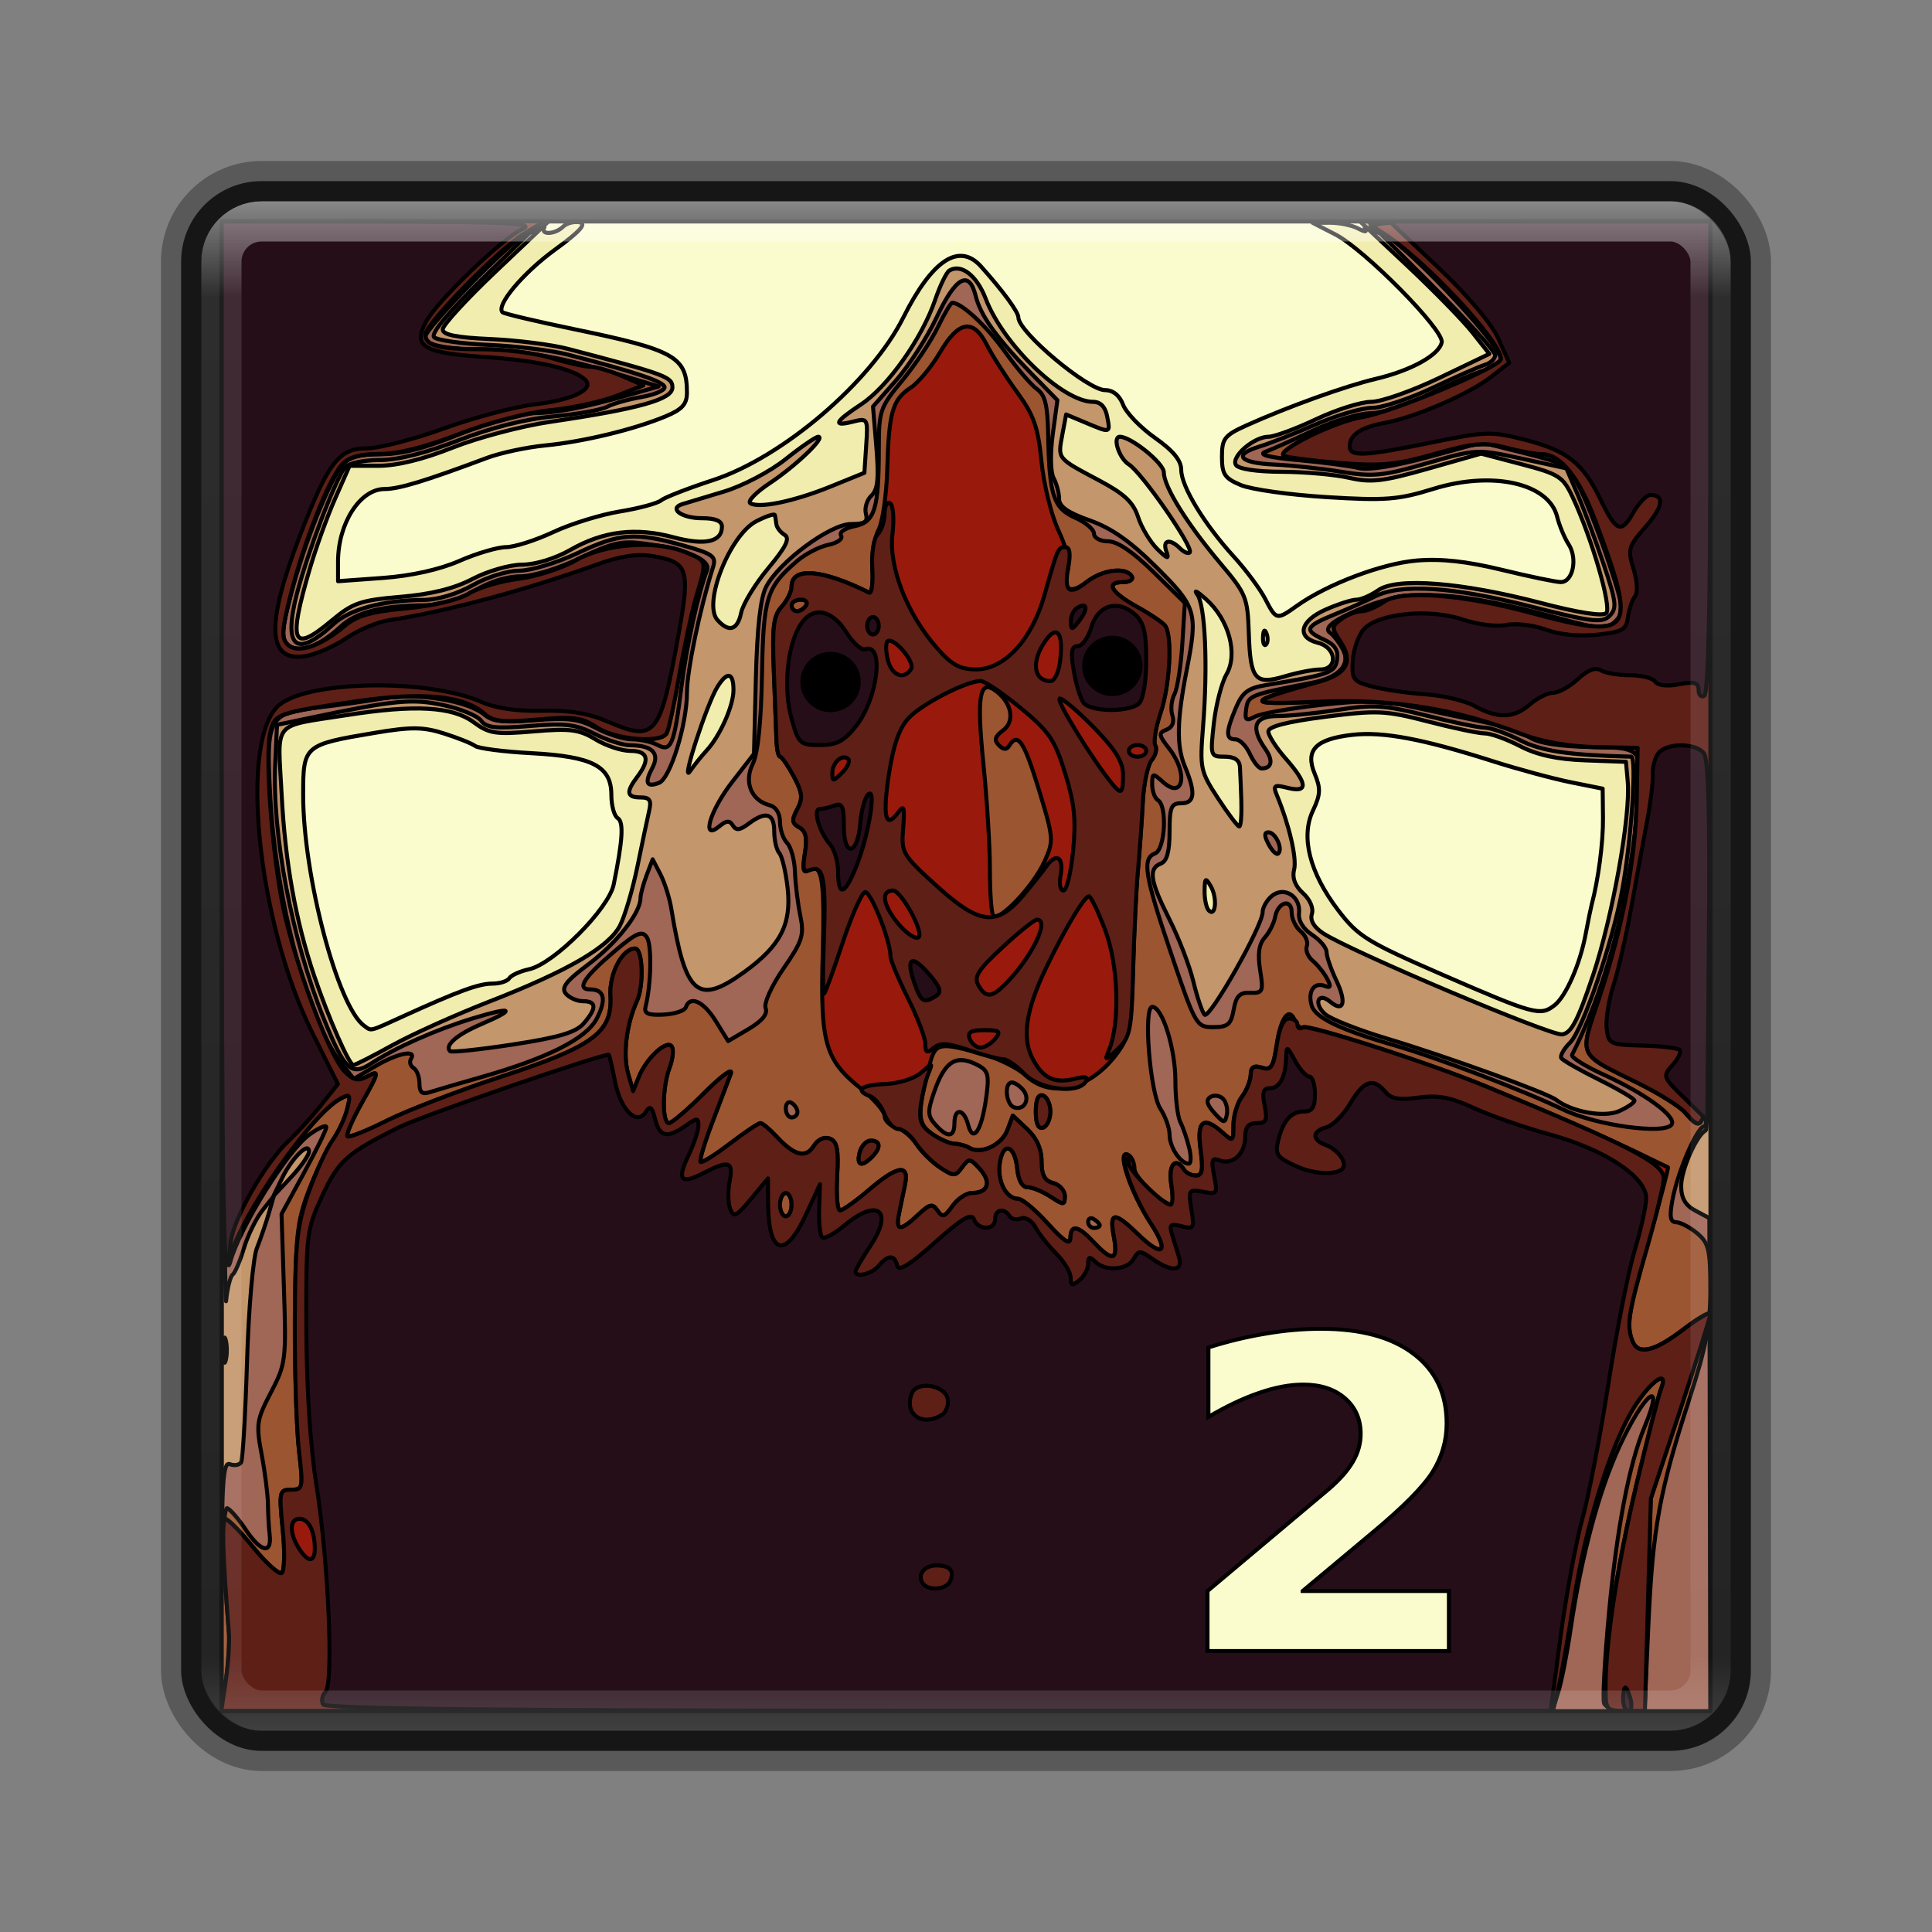 <?xml version="1.0" encoding="UTF-8" standalone="no"?>
<!-- Created with Inkscape (http://www.inkscape.org/) -->

<svg
   xmlns:dc="http://purl.org/dc/elements/1.1/"
   xmlns:cc="http://creativecommons.org/ns#"
   xmlns:rdf="http://www.w3.org/1999/02/22-rdf-syntax-ns#"
   xmlns:svg="http://www.w3.org/2000/svg"
   xmlns="http://www.w3.org/2000/svg"
   xmlns:sodipodi="http://sodipodi.sourceforge.net/DTD/sodipodi-0.dtd"
   xmlns:inkscape="http://www.inkscape.org/namespaces/inkscape"
   id="svg3143"
   height="48"
   width="48"
   version="1.1"
   inkscape:version="0.91 r13725"
   sodipodi:docname="hotline-miami2.svg">
  <rect width="100%" height="100%" fill="#808080" stroke="none"/>
  <sodipodi:namedview
     pagecolor="#ffffff"
     bordercolor="#666666"
     borderopacity="1"
     objecttolerance="10"
     gridtolerance="10"
     guidetolerance="10"
     inkscape:pageopacity="0"
     inkscape:pageshadow="2"
     inkscape:window-width="1535"
     inkscape:window-height="876"
     id="namedview41"
     showgrid="false"
     inkscape:zoom="4.9166667"
     inkscape:cx="-10.779661"
     inkscape:cy="24"
     inkscape:window-x="65"
     inkscape:window-y="24"
     inkscape:window-maximized="1"
     inkscape:current-layer="svg3143" />
  <defs
     id="defs3145">
    <radialGradient
       id="radialGradient3030"
       gradientUnits="userSpaceOnUse"
       cy="43.5"
       cx="4.993"
       gradientTransform="matrix(2.004,0,0,1.4,27.988,-17.4)"
       r="2.5">
      <stop
         id="stop2883"
         stop-color="#181818"
         offset="0" />
      <stop
         id="stop2885"
         stop-color="#181818"
         stop-opacity="0"
         offset="1" />
    </radialGradient>
    <radialGradient
       id="radialGradient3032"
       gradientUnits="userSpaceOnUse"
       cy="43.5"
       cx="4.993"
       gradientTransform="matrix(2.004,0,0,1.4,-20.012,-104.4)"
       r="2.5">
      <stop
         id="stop2889"
         stop-color="#181818"
         offset="0" />
      <stop
         id="stop2891"
         stop-color="#181818"
         stop-opacity="0"
         offset="1" />
    </radialGradient>
    <linearGradient
       id="linearGradient3034"
       y2="39.999"
       gradientUnits="userSpaceOnUse"
       x2="25.058"
       y1="47.028"
       x1="25.058">
      <stop
         id="stop2895"
         stop-color="#181818"
         stop-opacity="0"
         offset="0" />
      <stop
         id="stop2897"
         stop-color="#181818"
         offset=".5" />
      <stop
         id="stop2899"
         stop-color="#181818"
         stop-opacity="0"
         offset="1" />
    </linearGradient>
    <linearGradient
       id="linearGradient3044"
       y2="43"
       gradientUnits="userSpaceOnUse"
       x2="24"
       gradientTransform="translate(5.3e-6,1)"
       y1="5"
       x1="24">
      <stop
         id="stop3926-7"
         stop-color="#fff"
         offset="0" />
      <stop
         id="stop3928-3"
         stop-color="#fff"
         stop-opacity=".235"
         offset=".063" />
      <stop
         id="stop3930-7"
         stop-color="#fff"
         stop-opacity=".157"
         offset=".951" />
      <stop
         id="stop3932-1"
         stop-color="#fff"
         stop-opacity=".392"
         offset="1" />
    </linearGradient>
  </defs>
  <g
     id="g4189"
     transform="translate(0,-1)">
    <rect
       id="rect4285"
       style="color:#000000;fill:#111111"
       rx="2"
       ry="2"
       height="39"
       width="39"
       y="5.5"
       x="4.5" />
    <g
       id="g4952"
       transform="matrix(0.881,0,0,0.907,2.527,0.769)"
       style="stroke:#000000;stroke-width:0.112;stroke-linecap:round;stroke-linejoin:round">
      <path
         id="path4968"
         d="m 3.385,26.72 0,-20.4 20.989,0 20.989,0 0,20.4 0,20.4 -20.989,0 -20.989,0 0,-20.4 z"
         inkscape:connector-curvature="0"
         style="fill:#fbfccd" />
      <path
         id="path4966"
         d="m 3.385,26.72 0,-20.4 4.601,0 c 3.026,0 4.566,0.055 4.5,0.159 -0.137,0.216 0.299,0.203 0.524,-0.015 0.099,-0.096 0.309,-0.15 0.467,-0.12 0.207,0.039 0.012,0.25 -0.697,0.751 -0.9,0.637 -1.669,1.527 -1.478,1.712 0.043,0.041 0.954,0.251 2.025,0.466 2.832,0.568 3.177,0.757 3.177,1.735 0,0.317 -0.131,0.46 -0.598,0.65 -0.885,0.359 -2.318,0.696 -3.397,0.798 -0.524,0.049 -1.259,0.202 -1.635,0.338 -1.762,0.641 -2.49,0.856 -2.897,0.856 -0.692,0 -1.312,0.939 -1.312,1.987 l 0,0.538 1.271,-0.09 c 0.8,-0.057 1.597,-0.23 2.152,-0.466 0.485,-0.206 1.075,-0.376 1.312,-0.377 0.237,-8.6e-4 0.836,-0.186 1.332,-0.412 0.496,-0.226 1.342,-0.48 1.88,-0.565 0.538,-0.085 1.061,-0.222 1.163,-0.304 0.101,-0.082 0.761,-0.331 1.465,-0.555 1.968,-0.625 4.453,-2.687 5.365,-4.453 0.817,-1.582 1.575,-2.066 2.192,-1.399 0.613,0.663 1.054,1.247 1.054,1.397 4.94e-4,0.399 1.955,1.99 2.445,1.99 0.224,0 0.408,0.145 0.507,0.399 0.086,0.22 0.49,0.628 0.898,0.907 0.517,0.354 0.742,0.62 0.742,0.879 0,0.45 0.647,1.485 1.485,2.378 0.34,0.363 0.738,0.882 0.883,1.155 0.311,0.584 0.321,0.586 0.894,0.19 0.858,-0.594 2.402,-1.16 3.38,-1.24 0.684,-0.056 1.415,0.022 2.4,0.255 0.779,0.184 1.527,0.335 1.662,0.335 0.342,0 0.48,-0.644 0.222,-1.032 -0.118,-0.177 -0.264,-0.518 -0.325,-0.758 -0.233,-0.918 -1.823,-1.266 -3.492,-0.763 -0.991,0.298 -1.345,0.325 -3.007,0.226 -1.036,-0.061 -2.124,-0.21 -2.419,-0.329 -0.459,-0.187 -0.535,-0.296 -0.535,-0.775 0,-0.502 0.07,-0.588 0.697,-0.863 1.171,-0.512 2.785,-1.076 3.648,-1.274 0.996,-0.229 1.785,-0.655 1.853,-1.001 0.066,-0.335 -2.178,-2.543 -3.005,-2.956 l -0.636,-0.317 0.484,-0.002 c 0.266,-0.001 0.622,0.069 0.791,0.155 0.217,0.111 0.274,0.106 0.195,-0.018 -0.08,-0.126 1.275,-0.175 4.817,-0.175 l 4.929,0 0,20.4 0,20.4 -20.989,0 -20.989,0 0,-20.4 z m 5.119,1.371 c 1.575,-0.695 2.131,-0.893 2.516,-0.893 0.209,0 0.422,-0.066 0.474,-0.147 0.051,-0.081 0.303,-0.192 0.558,-0.246 0.699,-0.149 2.248,-1.657 2.387,-2.324 0.255,-1.223 0.285,-1.712 0.112,-1.816 -0.099,-0.059 -0.179,-0.346 -0.179,-0.638 0,-0.783 -0.529,-1.051 -2.256,-1.141 -0.777,-0.04 -1.491,-0.13 -1.587,-0.199 -0.096,-0.069 -0.493,-0.223 -0.883,-0.343 -0.587,-0.18 -0.921,-0.182 -1.952,-0.014 -1.995,0.326 -2.013,0.341 -2.013,1.702 0,2.21 0.976,5.802 1.718,6.319 0.218,0.152 0.118,0.176 1.106,-0.26 z m 32.463,-0.296 c 0.328,-0.252 0.722,-1.126 0.881,-1.952 0.068,-0.351 0.143,-0.709 0.167,-0.797 0.19,-0.689 0.33,-1.724 0.322,-2.391 l -0.009,-0.797 -0.902,-0.176 c -0.496,-0.097 -1.492,-0.358 -2.214,-0.582 -1.959,-0.606 -3.083,-0.811 -3.938,-0.717 -1.039,0.114 -1.343,0.417 -1.068,1.064 0.174,0.408 0.166,0.572 -0.049,1.013 -0.351,0.718 -0.093,1.703 0.713,2.729 0.565,0.719 0.806,0.863 2.97,1.778 2.547,1.077 2.736,1.127 3.126,0.826 z m -8.119,-10.19 c -0.052,-0.127 -0.091,-0.089 -0.099,0.096 -0.007,0.168 0.032,0.262 0.086,0.209 0.054,-0.053 0.06,-0.19 0.013,-0.305 z"
         inkscape:connector-curvature="0"
         style="fill:#f1edae" />
      <path
         id="path4964"
         d="m 3.385,26.72 0,-20.4 4.608,0 4.608,0 -1.492,1.374 c -0.821,0.756 -1.492,1.468 -1.492,1.582 0,0.15 0.38,0.225 1.353,0.267 0.744,0.032 1.722,0.152 2.173,0.267 2.77,0.704 2.952,0.769 2.952,1.058 0,0.327 -0.926,0.58 -3.443,0.941 -0.812,0.116 -2.052,0.435 -2.757,0.708 -0.829,0.321 -1.568,0.497 -2.093,0.497 l -0.811,0 -0.405,0.891 c -0.223,0.49 -0.549,1.368 -0.724,1.952 -0.61,2.028 -0.49,2.3 0.618,1.4 0.603,-0.49 0.817,-0.561 1.95,-0.654 0.866,-0.071 1.515,-0.228 2.032,-0.492 0.42,-0.214 1.044,-0.388 1.394,-0.389 0.374,-0.001 0.931,-0.167 1.36,-0.405 0.929,-0.516 1.841,-0.624 2.909,-0.345 0.887,0.231 1.366,0.129 1.366,-0.291 0,-0.157 -0.181,-0.231 -0.564,-0.231 -0.57,0 -0.95,-0.266 -0.553,-0.386 0.118,-0.036 0.645,-0.19 1.169,-0.343 0.532,-0.155 1.304,-0.548 1.745,-0.89 0.435,-0.337 0.849,-0.612 0.919,-0.612 0.225,0 -0.635,0.799 -1.367,1.27 -0.389,0.251 -0.637,0.498 -0.55,0.55 0.247,0.149 1.236,-0.051 2.27,-0.459 l 0.948,-0.374 0.051,-0.752 c 0.05,-0.736 0.042,-0.75 -0.369,-0.65 -0.59,0.144 -0.524,0.008 0.234,-0.479 0.745,-0.479 1.711,-1.805 2.079,-2.855 0.138,-0.392 0.318,-0.754 0.4,-0.804 0.332,-0.199 0.776,0.135 1.027,0.772 0.497,1.264 2.169,2.824 3.029,2.824 0.208,0 0.344,0.137 0.395,0.398 0.092,0.467 0.107,0.463 -0.604,0.174 l -0.553,-0.225 -0.108,0.56 c -0.128,0.662 -0.155,0.629 1.03,1.241 0.719,0.371 0.972,0.601 1.107,1.005 0.096,0.288 0.339,0.682 0.541,0.877 0.286,0.275 0.343,0.291 0.259,0.074 -0.123,-0.319 0.096,-0.37 0.384,-0.09 0.107,0.104 0.23,0.154 0.274,0.111 0.123,-0.119 -1.352,-2.189 -1.719,-2.411 -0.275,-0.167 -0.471,-0.757 -0.251,-0.757 0.317,0 1.239,0.726 1.239,0.975 0,0.392 0.659,1.419 1.613,2.514 0.706,0.81 0.751,0.919 0.783,1.891 0.043,1.274 0.175,1.427 1.02,1.181 0.352,-0.102 0.797,-0.186 0.989,-0.186 0.517,0 0.468,-0.603 -0.06,-0.731 -0.617,-0.151 -0.51,-0.599 0.219,-0.911 0.346,-0.148 0.735,-0.27 0.865,-0.27 0.13,0 0.409,-0.117 0.619,-0.261 0.523,-0.356 2.352,-0.217 4.58,0.349 1.062,0.27 1.75,0.374 1.848,0.279 0.161,-0.157 -0.412,-2.072 -0.955,-3.19 -0.265,-0.546 -0.385,-0.621 -1.432,-0.887 l -1.143,-0.292 -1.497,0.413 c -1.266,0.349 -1.607,0.388 -2.219,0.251 -0.397,-0.089 -1.253,-0.164 -1.902,-0.166 -0.715,-0.002 -1.226,-0.077 -1.297,-0.189 -0.143,-0.225 0.509,-0.771 0.922,-0.771 0.162,0 0.763,-0.215 1.335,-0.478 0.572,-0.263 1.272,-0.478 1.557,-0.478 0.284,-6.9e-5 1.151,-0.296 1.925,-0.657 l 1.409,-0.657 -0.483,-0.593 c -0.266,-0.326 -1.087,-1.142 -1.824,-1.814 l -1.34,-1.221 4.941,0 4.941,0 0,20.4 0,20.4 -20.989,0 -20.989,0 0,-20.4 z m 4.811,2.166 c 0.556,-0.299 1.785,-0.836 2.732,-1.195 2.216,-0.839 3.373,-1.493 3.687,-2.082 0.138,-0.259 0.36,-0.993 0.495,-1.632 0.135,-0.639 0.283,-1.323 0.33,-1.52 0.067,-0.281 0.014,-0.359 -0.245,-0.359 -0.393,0 -0.417,-0.148 -0.09,-0.567 0.367,-0.472 0.301,-0.708 -0.2,-0.708 -0.248,-3.28e-4 -0.691,-0.143 -0.984,-0.317 -0.455,-0.27 -0.711,-0.302 -1.74,-0.217 -1.079,0.089 -1.258,0.062 -1.698,-0.254 -0.595,-0.427 -1.657,-0.484 -3.572,-0.192 -2.13,0.325 -1.947,0.111 -1.838,2.154 0.1,1.881 0.397,3.488 0.923,4.998 0.397,1.139 0.983,2.434 1.101,2.434 0.049,0 0.543,-0.244 1.099,-0.543 z m 33.851,-1.889 c 0.557,-1.612 1.073,-4.4 0.987,-5.337 l -0.049,-0.538 -1.148,-0.04 c -0.798,-0.028 -1.358,-0.146 -1.838,-0.389 -0.38,-0.192 -0.829,-0.349 -0.999,-0.349 -0.17,0 -0.892,-0.147 -1.605,-0.327 -1.195,-0.301 -1.422,-0.311 -2.896,-0.127 -1.069,0.133 -1.599,0.266 -1.599,0.401 0,0.111 0.221,0.446 0.492,0.746 0.619,0.685 0.636,0.942 0.055,0.8 -0.383,-0.093 -0.421,-0.069 -0.308,0.196 0.352,0.829 0.568,1.732 0.488,2.042 -0.059,0.229 0.026,0.448 0.25,0.645 0.198,0.174 0.303,0.412 0.251,0.57 -0.057,0.175 0.057,0.363 0.32,0.531 0.767,0.489 6.404,2.806 6.733,2.768 0.259,-0.03 0.441,-0.365 0.865,-1.593 z m -10.77,-2.464 c -0.149,-0.249 -0.171,-0.233 -0.175,0.128 -0.003,0.226 0.05,0.466 0.118,0.532 0.197,0.193 0.244,-0.348 0.057,-0.66 z m 0.862,-2.316 c -0.013,-0.372 -0.031,-0.803 -0.041,-0.956 -0.012,-0.187 -0.153,-0.279 -0.429,-0.279 -0.404,0 -0.409,-0.017 -0.306,-0.916 0.058,-0.504 0.219,-1.109 0.358,-1.344 0.329,-0.557 0.066,-1.496 -0.576,-2.052 -0.247,-0.214 -0.36,-0.276 -0.253,-0.138 0.229,0.292 0.305,1.954 0.166,3.638 -0.093,1.129 -0.075,1.212 0.421,1.95 0.285,0.424 0.555,0.772 0.6,0.773 0.045,0.001 0.071,-0.302 0.058,-0.674 z m -15.09,-1.394 c 0.38,-0.392 0.767,-1.231 0.767,-1.665 0,-0.487 -0.175,-0.522 -0.452,-0.09 -0.298,0.464 -1.043,2.689 -0.774,2.313 0.125,-0.175 0.332,-0.426 0.46,-0.558 z m 0.984,-3.785 c 0.052,-0.241 0.396,-0.791 0.766,-1.221 0.5,-0.583 0.618,-0.816 0.459,-0.911 -0.117,-0.07 -0.222,-0.202 -0.233,-0.293 -0.011,-0.091 -0.03,-0.203 -0.041,-0.249 -0.011,-0.046 -0.246,0.03 -0.522,0.168 -0.749,0.376 -1.512,2.248 -1.101,2.701 0.323,0.356 0.569,0.285 0.672,-0.196 z"
         inkscape:connector-curvature="0"
         style="fill:#c3966b" />
      <path
         id="path4962"
         d="m 3.385,43.698 c 0,-2.866 0.037,-3.408 0.229,-3.336 0.126,0.047 0.268,0.024 0.316,-0.05 0.048,-0.075 0.123,-1.317 0.168,-2.76 0.045,-1.443 0.169,-2.839 0.276,-3.102 0.107,-0.263 0.258,-0.693 0.337,-0.956 l 0.143,-0.478 -0.324,0.398 c -0.178,0.219 -0.413,0.686 -0.521,1.036 -0.109,0.351 -0.251,0.675 -0.316,0.719 -0.065,0.045 -0.149,0.368 -0.185,0.718 -0.037,0.349 -0.079,-6.16 -0.094,-14.466 l -0.028,-15.1 4.505,0 4.505,0 -1.591,1.509 c -1.028,0.975 -1.534,1.563 -1.431,1.662 0.088,0.084 0.788,0.179 1.554,0.211 0.767,0.032 1.763,0.151 2.214,0.264 1.924,0.482 2.73,0.747 2.732,0.896 0.001,0.088 -0.296,0.209 -0.66,0.269 -0.364,0.06 -0.798,0.18 -0.962,0.266 -0.165,0.086 -0.851,0.205 -1.524,0.265 -0.779,0.069 -1.747,0.306 -2.659,0.651 -0.931,0.352 -1.714,0.542 -2.235,0.542 -0.441,0 -0.877,0.089 -0.97,0.199 -0.267,0.314 -1.038,2.277 -1.353,3.441 -0.404,1.497 -0.037,1.806 1.019,0.859 0.46,-0.412 1.384,-0.656 2.536,-0.667 0.413,-0.004 0.96,-0.163 1.394,-0.403 0.399,-0.222 0.978,-0.397 1.314,-0.398 0.33,-0.001 1.068,-0.217 1.64,-0.48 1.194,-0.549 1.628,-0.58 2.968,-0.215 0.858,0.234 0.954,0.301 0.858,0.598 -0.376,1.16 -0.734,2.827 -0.735,3.428 -0.002,0.887 -0.472,2.362 -0.79,2.481 -0.35,0.131 -0.412,-3.19e-4 -0.191,-0.402 0.225,-0.408 0.009,-0.624 -0.625,-0.628 -0.207,-0.001 -0.658,-0.142 -1.003,-0.314 -0.522,-0.259 -0.828,-0.295 -1.821,-0.214 -0.963,0.078 -1.229,0.05 -1.377,-0.146 -0.1,-0.133 -0.578,-0.325 -1.061,-0.425 -0.886,-0.185 -1.352,-0.141 -3.791,0.355 l -0.902,0.184 -0.05,1.036 c -0.095,1.953 0.47,4.85 1.369,7.012 0.591,1.422 0.772,1.586 1.348,1.222 0.69,-0.437 1.827,-0.926 2.868,-1.233 1.121,-0.331 1.226,-0.254 0.223,0.163 -0.686,0.286 -1.039,0.582 -0.879,0.738 0.041,0.04 0.841,-0.043 1.779,-0.182 1.296,-0.193 1.774,-0.332 1.992,-0.578 0.37,-0.418 0.364,-0.607 -0.021,-0.607 -0.169,0 -0.388,-0.094 -0.486,-0.209 -0.138,-0.161 0.009,-0.346 0.644,-0.806 0.787,-0.571 1.46,-1.402 1.462,-1.804 3.44e-4,-0.104 0.078,-0.386 0.172,-0.628 l 0.172,-0.439 0.218,0.408 c 0.12,0.225 0.259,0.65 0.308,0.946 0.399,2.372 0.741,2.659 2.063,1.728 1.017,-0.716 1.329,-1.304 1.217,-2.291 -0.051,-0.446 -0.157,-0.88 -0.235,-0.963 -0.079,-0.083 -0.143,-0.352 -0.143,-0.598 0,-0.495 -0.24,-0.561 -0.728,-0.202 -0.239,0.175 -0.348,0.187 -0.438,0.045 -0.091,-0.144 -0.182,-0.139 -0.379,0.02 -0.524,0.423 -0.275,-0.418 0.358,-1.211 l 0.616,-0.771 0.053,-2.065 c 0.036,-1.398 0.129,-2.209 0.289,-2.509 0.363,-0.683 1.808,-1.721 2.394,-1.721 0.395,0 0.481,-0.058 0.42,-0.284 -0.042,-0.156 0.029,-0.379 0.157,-0.496 0.178,-0.162 0.211,-0.475 0.138,-1.325 l -0.095,-1.113 0.655,-0.723 c 0.36,-0.397 0.877,-1.18 1.148,-1.738 0.53,-1.09 0.91,-1.292 1.091,-0.578 0.138,0.545 0.58,1.147 1.552,2.114 l 0.755,0.75 -0.13,0.928 c -0.075,0.539 -0.065,1.045 0.024,1.207 0.085,0.154 0.154,0.411 0.154,0.571 0,0.208 0.246,0.376 0.861,0.586 0.616,0.211 1.153,0.577 1.886,1.286 1.126,1.089 1.17,1.236 0.851,2.816 -0.278,1.378 -0.292,2.076 -0.052,2.635 0.312,0.726 0.283,1.012 -0.103,1.012 -0.283,0 -0.328,0.106 -0.328,0.78 0,0.546 -0.074,0.807 -0.246,0.872 -0.359,0.134 -0.305,0.475 0.239,1.522 0.267,0.513 0.572,1.282 0.678,1.709 0.106,0.426 0.248,0.834 0.315,0.907 0.134,0.145 1.638,-2.431 1.638,-2.806 0,-0.129 0.117,-0.329 0.26,-0.444 0.345,-0.278 0.82,0.012 0.767,0.47 -0.024,0.207 0.116,0.432 0.369,0.593 0.224,0.143 0.408,0.356 0.408,0.475 0,0.118 0.124,0.468 0.275,0.777 0.295,0.602 0.209,0.89 -0.175,0.58 -0.343,-0.277 -0.476,0.055 -0.138,0.344 0.156,0.133 0.947,0.436 1.759,0.672 1.643,0.478 4.502,1.484 4.755,1.674 0.45,0.336 1.359,0.491 1.783,0.304 0.237,-0.105 0.427,-0.233 0.424,-0.285 -0.004,-0.052 -0.453,-0.309 -0.999,-0.572 -0.546,-0.263 -1.025,-0.529 -1.065,-0.592 -0.04,-0.063 0.072,-0.255 0.25,-0.427 0.351,-0.341 1.199,-2.751 1.467,-4.172 0.259,-1.37 0.417,-3.653 0.253,-3.657 -1.77,-0.042 -2.528,-0.151 -3.132,-0.451 -0.38,-0.188 -0.827,-0.343 -0.994,-0.343 -0.167,0 -0.909,-0.149 -1.649,-0.331 -1.17,-0.288 -1.494,-0.308 -2.481,-0.159 -0.625,0.094 -1.399,0.171 -1.719,0.171 -0.654,0 -0.771,0.306 -0.343,0.9 0.231,0.32 0.188,0.535 -0.107,0.535 -0.077,0 -0.224,-0.179 -0.327,-0.398 -0.103,-0.219 -0.286,-0.398 -0.406,-0.398 -0.279,0 -0.277,-0.196 0.008,-0.858 0.186,-0.433 0.342,-0.548 0.861,-0.631 1.802,-0.29 1.944,-0.34 1.997,-0.702 0.037,-0.254 -0.068,-0.408 -0.369,-0.541 -0.576,-0.255 -0.533,-0.361 0.276,-0.682 0.383,-0.152 0.906,-0.378 1.161,-0.502 0.732,-0.357 2.182,-0.267 4.363,0.269 1.768,0.435 2.043,0.466 2.253,0.262 0.211,-0.205 0.19,-0.377 -0.168,-1.411 -0.225,-0.648 -0.553,-1.504 -0.73,-1.903 l -0.321,-0.725 -1.264,-0.267 c -1.255,-0.265 -1.274,-0.264 -2.666,0.128 -1.233,0.347 -1.522,0.376 -2.404,0.235 -0.552,-0.088 -1.409,-0.178 -1.905,-0.2 -0.99,-0.044 -1.177,-0.27 -0.41,-0.495 0.271,-0.079 0.977,-0.35 1.571,-0.601 0.593,-0.252 1.312,-0.457 1.596,-0.457 0.284,0 1.053,-0.247 1.709,-0.548 0.655,-0.302 1.321,-0.586 1.478,-0.632 0.158,-0.046 0.287,-0.166 0.287,-0.266 0,-0.1 -0.803,-0.963 -1.786,-1.917 l -1.786,-1.735 4.819,0 4.819,0 0,12.418 c 0,6.83 -0.055,12.442 -0.123,12.471 -0.255,0.11 -0.697,1.077 -0.697,1.525 0,0.33 0.116,0.527 0.397,0.673 l 0.397,0.206 0.013,6.753 0.013,6.753 -20.989,0 -20.989,0 0,-3.421 z m 2.46,-11.9 c 0,-0.285 -0.485,0.18 -0.758,0.728 l -0.244,0.49 0.501,-0.52 C 5.62,32.209 5.845,31.895 5.845,31.798 Z m -2.422,5.441 c 0,-0.307 0.034,-0.432 0.075,-0.279 0.041,0.153 0.041,0.404 0,0.558 -0.041,0.153 -0.075,0.028 -0.075,-0.279 z m 29.486,-13.853 c -0.127,-0.23 -0.129,-0.332 -0.008,-0.332 0.199,0 0.415,0.447 0.28,0.578 -0.049,0.048 -0.171,-0.063 -0.272,-0.246 z"
         inkscape:connector-curvature="0"
         style="fill:#a06656" />
      <path
         id="path4960"
         d="m 3.385,44.317 c 0,-1.68 0.062,-2.781 0.154,-2.749 0.085,0.029 0.325,0.3 0.533,0.602 0.42,0.607 0.73,0.665 0.664,0.122 -0.024,-0.194 -0.045,-0.567 -0.048,-0.83 -0.003,-0.263 -0.083,-0.878 -0.178,-1.367 -0.161,-0.825 -0.142,-0.947 0.262,-1.699 0.419,-0.778 0.433,-0.887 0.367,-2.847 l -0.068,-2.039 0.631,-1.124 c 0.347,-0.618 0.632,-1.183 0.633,-1.255 0.001,-0.072 -0.211,0.017 -0.472,0.198 -0.613,0.424 -1.967,2.537 -2.238,3.493 -0.176,0.62 -0.213,-1.675 -0.225,-13.88 l -0.015,-14.622 4.519,0 c 2.971,0 4.484,0.055 4.418,0.159 -0.056,0.088 -0.195,0.159 -0.309,0.159 -0.252,0 -2.889,2.598 -2.889,2.846 0,0.23 0.471,0.323 1.968,0.386 1.204,0.051 1.986,0.2 3.742,0.715 l 0.872,0.256 -0.79,0.217 c -1.357,0.372 -2.079,0.507 -2.764,0.514 -0.37,0.004 -1.272,0.253 -2.043,0.565 -0.967,0.391 -1.634,0.558 -2.223,0.558 -0.6,0 -0.912,0.08 -1.085,0.279 -0.37,0.424 -1.084,2.155 -1.45,3.513 -0.273,1.012 -0.291,1.25 -0.109,1.427 0.273,0.265 0.867,0.071 1.484,-0.485 0.453,-0.408 1.158,-0.582 2.398,-0.594 0.488,-0.004 0.96,-0.14 1.394,-0.399 0.395,-0.236 0.905,-0.393 1.281,-0.393 0.363,-4.78e-4 1.071,-0.21 1.689,-0.499 0.901,-0.422 1.18,-0.483 1.827,-0.397 1.186,0.158 1.87,0.442 1.755,0.73 -0.247,0.617 -0.577,2.08 -0.72,3.185 -0.206,1.6 -0.29,1.799 -0.672,1.6 -0.165,-0.086 -0.49,-0.156 -0.722,-0.156 -0.232,0 -0.687,-0.139 -1.013,-0.308 -0.485,-0.253 -0.794,-0.291 -1.723,-0.216 -0.865,0.071 -1.199,0.037 -1.417,-0.143 -0.475,-0.391 -1.891,-0.617 -2.861,-0.456 -0.477,0.079 -1.292,0.19 -1.81,0.246 -1.434,0.156 -1.501,0.276 -1.378,2.464 0.16,2.842 1.07,6.149 2.005,7.288 l 0.35,0.427 0.607,-0.348 c 0.621,-0.356 1.175,-0.466 1.006,-0.2 -0.052,0.082 -0.019,0.193 0.072,0.248 0.092,0.055 0.167,0.248 0.167,0.428 0,0.241 0.076,0.304 0.287,0.237 0.158,-0.05 0.803,-0.233 1.435,-0.408 1.891,-0.522 2.987,-1.061 3.279,-1.611 0.278,-0.523 0.214,-0.797 -0.187,-0.797 -0.394,0 -0.183,-0.328 0.658,-1.021 0.643,-0.53 0.806,-0.601 0.94,-0.408 0.145,0.21 0.124,1.287 -0.037,1.907 -0.047,0.182 0.074,0.233 0.507,0.212 0.313,-0.015 0.596,-0.105 0.629,-0.199 0.115,-0.336 0.502,-0.164 0.845,0.376 l 0.349,0.548 0.576,-0.33 c 0.383,-0.22 0.544,-0.411 0.481,-0.571 -0.054,-0.136 0.165,-0.608 0.505,-1.088 0.535,-0.754 0.586,-0.913 0.472,-1.451 -0.071,-0.332 -0.138,-0.871 -0.15,-1.198 -0.012,-0.327 -0.112,-0.682 -0.222,-0.789 -0.11,-0.108 -0.2,-0.368 -0.2,-0.578 0,-0.233 -0.115,-0.411 -0.295,-0.456 -0.518,-0.132 -0.727,-0.634 -0.472,-1.133 0.144,-0.283 0.235,-1.136 0.259,-2.428 0.039,-2.126 0.126,-2.404 0.98,-3.12 0.237,-0.199 0.638,-0.402 0.892,-0.451 0.257,-0.05 0.416,-0.163 0.358,-0.254 -0.058,-0.092 0.109,-0.205 0.382,-0.258 0.57,-0.111 0.684,-0.466 0.684,-2.136 0,-1.025 0.033,-1.117 0.66,-1.853 0.363,-0.426 0.812,-1.079 0.998,-1.452 0.186,-0.373 0.371,-0.677 0.412,-0.677 0.262,0 0.964,0.632 1.479,1.331 0.332,0.451 0.74,0.914 0.905,1.029 0.237,0.164 0.305,0.436 0.321,1.275 0.03,1.64 0.148,1.989 0.759,2.251 0.293,0.125 0.533,0.323 0.533,0.438 0,0.117 0.178,0.21 0.399,0.21 0.261,0 0.703,0.291 1.281,0.843 l 0.882,0.843 -0.07,1.109 c -0.039,0.61 -0.139,1.237 -0.224,1.394 -0.085,0.157 -0.111,0.417 -0.058,0.579 0.061,0.186 -1.64e-4,0.33 -0.167,0.392 -0.232,0.087 -0.223,0.147 0.077,0.518 0.547,0.676 0.401,1.421 -0.179,0.911 -0.282,-0.248 -0.3,-0.244 -0.3,0.07 0,0.184 0.074,0.378 0.164,0.433 0.267,0.16 0.2,1.351 -0.082,1.456 -0.374,0.139 -0.298,0.597 0.46,2.767 0.681,1.95 0.706,1.992 1.182,1.992 0.411,0 0.5,-0.074 0.574,-0.478 0.069,-0.376 0.17,-0.475 0.469,-0.464 0.354,0.013 0.374,-0.031 0.277,-0.619 -0.073,-0.443 -0.034,-0.711 0.13,-0.891 0.129,-0.142 0.261,-0.395 0.292,-0.563 0.079,-0.416 0.468,-0.52 0.468,-0.126 0,0.172 0.114,0.405 0.253,0.517 0.139,0.112 0.218,0.295 0.174,0.406 -0.044,0.111 0.031,0.291 0.165,0.4 0.135,0.109 0.317,0.328 0.404,0.486 0.123,0.223 0.106,0.269 -0.074,0.201 -0.298,-0.111 -0.479,0.171 -0.355,0.551 0.106,0.325 0.809,0.652 2.303,1.071 1.246,0.35 3.676,1.247 4.795,1.771 0.922,0.432 2.87,0.69 3.052,0.404 0.138,-0.217 -0.746,-0.846 -1.917,-1.363 -0.527,-0.232 -0.929,-0.478 -0.893,-0.545 0.863,-1.647 1.486,-3.792 1.775,-6.105 0.295,-2.364 0.329,-2.3 -1.256,-2.327 -0.882,-0.015 -1.463,-0.105 -1.722,-0.267 -0.215,-0.134 -0.796,-0.323 -1.292,-0.419 -0.496,-0.096 -1.381,-0.278 -1.968,-0.405 -0.856,-0.185 -1.372,-0.197 -2.624,-0.061 -0.857,0.093 -1.693,0.238 -1.857,0.322 -0.253,0.129 -0.291,0.096 -0.246,-0.213 0.054,-0.369 0.105,-0.389 1.857,-0.715 0.756,-0.141 1.096,-0.495 0.872,-0.91 -0.101,-0.186 -0.264,-0.394 -0.364,-0.461 -0.205,-0.139 0.143,-0.381 1.049,-0.729 1.236,-0.475 2.613,-0.397 5.29,0.303 1.336,0.349 1.456,0.357 1.708,0.112 0.252,-0.245 0.239,-0.356 -0.179,-1.586 -0.248,-0.727 -0.611,-1.637 -0.807,-2.021 -0.342,-0.672 -0.401,-0.71 -1.568,-0.995 l -1.212,-0.296 -1.523,0.403 c -0.939,0.249 -1.688,0.363 -1.955,0.297 -0.238,-0.058 -1,-0.155 -1.693,-0.216 -0.836,-0.073 -1.149,-0.15 -0.932,-0.229 0.18,-0.065 0.791,-0.329 1.356,-0.586 0.565,-0.258 1.287,-0.468 1.603,-0.468 0.324,0 1.056,-0.233 1.678,-0.535 0.607,-0.294 1.306,-0.582 1.554,-0.641 0.248,-0.058 0.45,-0.194 0.449,-0.302 -0.005,-0.43 -2.99,-3.463 -3.409,-3.463 -0.097,0 -0.223,-0.072 -0.278,-0.159 -0.067,-0.105 1.556,-0.159 4.746,-0.159 l 4.847,0 0,12.441 c 0,7.151 -0.062,12.404 -0.145,12.354 -0.174,-0.105 -0.766,1.187 -0.925,2.02 -0.086,0.451 -0.06,0.599 0.109,0.603 0.123,0.003 0.389,0.14 0.592,0.304 0.324,0.263 0.369,0.448 0.369,1.533 0,0.983 -0.12,1.595 -0.59,3.002 -0.845,2.535 -1.034,3.543 -1.156,6.191 l -0.109,2.351 -0.531,0 c -0.292,0 -0.567,-0.091 -0.611,-0.203 -0.044,-0.112 0.02,-1.241 0.142,-2.51 0.219,-2.278 0.569,-4.052 0.996,-5.051 0.601,-1.405 1.64e-4,-0.956 -0.705,0.527 -0.585,1.23 -1.077,3.022 -1.376,5.006 -0.099,0.657 -0.255,1.428 -0.346,1.713 l -0.166,0.518 -18.763,0 -18.763,0 0,-2.802 z m 24.761,-10.496 c 0,-0.039 -0.074,-0.115 -0.164,-0.169 -0.09,-0.054 -0.164,-0.023 -0.164,0.07 0,0.093 0.074,0.169 0.164,0.169 0.09,0 0.164,-0.032 0.164,-0.07 z m 2.522,-2.121 c -0.059,-0.241 -0.171,-0.559 -0.249,-0.707 -0.078,-0.148 -0.141,-0.659 -0.141,-1.136 0,-0.881 -0.368,-2.022 -0.652,-2.022 -0.257,0 -0.064,2.357 0.229,2.791 0.143,0.212 0.26,0.534 0.26,0.716 0,0.333 0.302,0.778 0.536,0.79 0.069,0.003 0.078,-0.191 0.018,-0.432 z M 24.047,31.023 c 0,-0.431 0.266,-0.405 0.385,0.037 0.138,0.514 0.375,0.184 0.506,-0.704 0.095,-0.645 0.065,-0.77 -0.216,-0.916 -0.617,-0.321 -0.941,-0.133 -1.246,0.723 -0.193,0.542 -0.188,0.657 0.036,0.9 0.339,0.368 0.535,0.353 0.535,-0.04 z m 7.573,-0.672 c -0.091,-0.088 -0.25,-0.109 -0.354,-0.047 -0.134,0.08 -0.102,0.207 0.109,0.434 0.269,0.29 0.303,0.294 0.354,0.047 0.031,-0.15 -0.018,-0.346 -0.109,-0.434 z m -12,0.363 c 0,-0.082 -0.074,-0.194 -0.164,-0.248 -0.09,-0.054 -0.164,0.013 -0.164,0.15 0,0.137 0.074,0.248 0.164,0.248 0.09,0 0.164,-0.067 0.164,-0.15 z m 6.366,-0.602 c -0.096,-0.113 -0.239,-0.205 -0.319,-0.205 -0.224,0 -0.169,0.602 0.061,0.68 0.289,0.097 0.467,-0.23 0.258,-0.475 z"
         inkscape:connector-curvature="0"
         style="fill:#9c5531" />
      <path
         id="path4958"
         d="m 3.5,46.283 c 0.069,-0.46 0.108,-1.052 0.086,-1.315 -0.178,-2.165 -0.206,-3.107 -0.09,-3.1 0.075,0.004 0.429,0.357 0.787,0.784 0.358,0.427 0.716,0.738 0.794,0.691 0.078,-0.047 0.091,-0.579 0.029,-1.183 -0.108,-1.048 -0.098,-1.097 0.236,-1.097 0.334,0 0.344,-0.046 0.222,-1.076 -0.07,-0.592 -0.121,-2.224 -0.113,-3.626 0.013,-2.257 0.058,-2.66 0.392,-3.506 0.207,-0.526 0.509,-1.14 0.671,-1.365 0.162,-0.224 0.346,-0.609 0.409,-0.854 0.104,-0.402 0.085,-0.43 -0.197,-0.283 -0.811,0.422 -2.771,3.153 -3.104,4.325 -0.17,0.599 -0.209,-1.831 -0.221,-13.816 l -0.015,-14.543 4.55,5.957e-4 4.55,5.958e-4 -0.574,0.338 c -0.711,0.419 -2.788,2.478 -2.788,2.764 0,0.307 0.386,0.403 1.627,0.403 0.61,0 1.471,0.107 1.913,0.237 0.443,0.131 0.936,0.238 1.097,0.239 0.161,9.56e-4 0.567,0.115 0.902,0.254 l 0.61,0.253 -0.743,0.289 c -0.409,0.159 -1.257,0.339 -1.886,0.4 -0.666,0.065 -1.741,0.338 -2.577,0.654 -0.928,0.351 -1.714,0.542 -2.229,0.542 -0.563,0 -0.875,0.085 -1.067,0.292 -0.372,0.399 -1.058,2.081 -1.437,3.521 -0.262,0.996 -0.278,1.228 -0.095,1.406 0.269,0.261 0.913,0.059 1.599,-0.502 0.355,-0.29 0.745,-0.4 1.74,-0.489 0.774,-0.069 1.478,-0.231 1.776,-0.408 0.272,-0.161 0.899,-0.342 1.394,-0.402 0.495,-0.06 1.221,-0.287 1.613,-0.504 0.831,-0.462 2.253,-0.563 3.1,-0.222 0.616,0.248 0.604,0.2 0.296,1.223 -0.13,0.432 -0.348,1.415 -0.484,2.184 -0.136,0.769 -0.292,1.468 -0.347,1.554 -0.177,0.278 -1.447,0.172 -1.966,-0.164 -0.424,-0.275 -0.656,-0.304 -1.684,-0.216 -0.963,0.083 -1.247,0.054 -1.478,-0.15 -0.574,-0.505 -1.736,-0.617 -3.618,-0.349 -2.237,0.319 -2.299,0.34 -2.425,0.828 -0.178,0.688 0.074,3.715 0.424,5.104 0.426,1.689 1.272,3.821 1.672,4.209 0.257,0.249 0.375,0.271 0.664,0.121 0.317,-0.165 0.301,-0.097 -0.159,0.696 -0.281,0.483 -0.474,0.914 -0.429,0.957 0.044,0.043 0.547,-0.15 1.116,-0.428 0.57,-0.279 2.024,-0.822 3.231,-1.207 2.604,-0.83 3.134,-1.213 3.072,-2.221 -0.036,-0.6 0.335,-1.287 0.696,-1.287 0.215,0 0.251,1.01 0.052,1.434 -0.298,0.634 -0.403,1.474 -0.25,1.992 l 0.142,0.478 0.166,-0.398 c 0.213,-0.512 0.795,-1.027 0.926,-0.821 0.055,0.086 0.025,0.346 -0.066,0.579 -0.206,0.526 -0.216,1.517 -0.016,1.517 0.082,0 0.536,-0.377 1.008,-0.837 0.472,-0.46 0.803,-0.693 0.736,-0.518 -0.068,0.175 -0.303,0.776 -0.522,1.335 -0.22,0.559 -0.369,1.046 -0.332,1.082 0.037,0.036 0.41,-0.188 0.828,-0.498 0.418,-0.31 0.806,-0.564 0.863,-0.564 0.057,0 0.26,0.165 0.453,0.367 0.502,0.527 0.827,0.607 1.05,0.259 0.116,-0.181 0.294,-0.26 0.453,-0.201 0.207,0.077 0.25,0.291 0.206,1.032 -0.03,0.514 0.008,0.934 0.084,0.934 0.076,-1.59e-4 0.44,-0.251 0.808,-0.558 0.806,-0.67 1.145,-0.723 1.024,-0.159 l -0.17,0.797 c -0.105,0.492 0.032,0.503 0.534,0.044 0.331,-0.302 0.412,-0.32 0.551,-0.12 0.137,0.198 0.203,0.179 0.421,-0.124 0.142,-0.197 0.393,-0.359 0.557,-0.359 0.451,0 0.549,-0.3 0.216,-0.658 -0.277,-0.298 -0.311,-0.301 -0.502,-0.047 -0.191,0.254 -0.232,0.254 -0.618,0.008 -0.228,-0.145 -0.529,-0.434 -0.67,-0.643 -0.141,-0.209 -0.4,-0.416 -0.576,-0.461 -0.176,-0.045 -0.32,-0.184 -0.32,-0.309 0,-0.125 -0.303,-0.464 -0.673,-0.753 -1.008,-0.787 -1.141,-1.243 -1.073,-3.655 0.06,-2.093 -0.017,-2.548 -0.393,-2.322 -0.159,0.096 -0.185,-0.011 -0.111,-0.456 0.072,-0.43 0.031,-0.616 -0.157,-0.719 -0.21,-0.114 -0.219,-0.201 -0.056,-0.498 0.164,-0.297 0.146,-0.454 -0.101,-0.9 -0.164,-0.297 -0.338,-0.54 -0.385,-0.54 -0.047,0 -0.092,-0.197 -0.101,-0.438 -0.008,-0.241 -0.042,-1.097 -0.075,-1.903 -0.05,-1.213 -0.012,-1.516 0.22,-1.766 0.154,-0.165 0.28,-0.413 0.28,-0.55 0,-0.545 0.85,-0.481 2.186,0.164 0.075,0.036 0.117,-0.247 0.094,-0.629 -0.024,-0.382 0.053,-0.867 0.169,-1.077 0.117,-0.21 0.23,-0.964 0.251,-1.674 0.047,-1.567 0.147,-1.905 0.66,-2.231 0.218,-0.139 0.591,-0.575 0.829,-0.971 0.524,-0.869 0.938,-0.932 1.321,-0.2 0.149,0.285 0.53,0.864 0.847,1.287 0.481,0.642 0.595,0.957 0.693,1.913 0.065,0.629 0.282,1.48 0.483,1.892 0.22,0.452 0.323,0.878 0.259,1.074 -0.175,0.536 0.06,0.685 0.522,0.332 0.448,-0.342 1.11,-0.426 1.278,-0.162 0.056,0.088 -0.057,0.159 -0.25,0.159 -0.508,0 -0.333,0.287 0.418,0.688 0.359,0.191 0.707,0.42 0.773,0.507 0.209,0.276 0.136,1.633 -0.128,2.388 -0.139,0.399 -0.207,0.799 -0.15,0.889 0.057,0.09 0.012,0.271 -0.1,0.402 -0.112,0.131 -0.225,0.648 -0.251,1.149 -0.026,0.5 -0.087,1.34 -0.136,1.866 -0.049,0.526 -0.11,1.748 -0.137,2.715 -0.041,1.51 -0.099,1.828 -0.408,2.25 -0.761,1.038 -1.892,1.323 -2.619,0.659 -0.212,-0.194 -0.734,-0.449 -1.158,-0.567 -1.29,-0.358 -1.392,-0.339 -1.554,0.282 -0.351,1.347 -0.342,1.603 0.066,1.884 0.214,0.147 0.499,0.27 0.634,0.273 0.135,0.003 0.326,0.054 0.422,0.112 0.319,0.192 0.911,-0.074 1.071,-0.482 l 0.156,-0.4 0.405,0.37 c 0.267,0.244 0.405,0.543 0.405,0.881 0,0.377 0.086,0.533 0.328,0.595 0.18,0.046 0.328,0.206 0.328,0.356 0,0.253 -0.029,0.254 -0.404,0.015 -0.222,-0.142 -0.513,-0.257 -0.646,-0.257 -0.151,0 -0.261,-0.189 -0.293,-0.506 -0.067,-0.655 -0.401,-0.761 -0.493,-0.155 -0.075,0.499 0.179,0.98 0.519,0.98 0.113,0 0.489,0.305 0.836,0.677 0.452,0.485 0.632,0.598 0.637,0.398 0.009,-0.385 0.21,-0.349 0.663,0.12 0.528,0.546 0.69,0.5 0.563,-0.159 -0.133,-0.69 0.008,-0.7 0.697,-0.051 0.685,0.645 0.877,0.477 0.349,-0.305 -0.593,-0.877 -1.001,-2.101 -0.626,-1.876 0.09,0.054 0.164,0.224 0.164,0.378 0,0.235 0.797,0.977 1.049,0.977 0.043,0 0.036,-0.251 -0.015,-0.558 -0.089,-0.535 0.123,-0.77 0.36,-0.398 0.056,0.088 0.206,0.159 0.334,0.159 0.182,0 0.211,-0.157 0.132,-0.717 -0.111,-0.79 0.084,-0.931 0.627,-0.453 0.284,0.25 0.3,0.239 0.3,-0.209 0,-0.26 0.108,-0.612 0.241,-0.782 0.132,-0.17 0.243,-0.44 0.246,-0.599 0.004,-0.21 0.09,-0.264 0.314,-0.194 0.262,0.081 0.325,-0.014 0.419,-0.623 0.118,-0.764 0.358,-1.067 0.52,-0.657 0.054,0.137 0.157,0.213 0.229,0.17 0.145,-0.087 3.624,1.009 5.164,1.626 1.654,0.663 3.569,1.478 4.345,1.848 0.406,0.193 0.756,0.357 0.778,0.364 0.022,0.007 -0.218,0.899 -0.533,1.984 -0.59,2.032 -0.643,2.342 -0.473,2.772 0.157,0.397 0.611,0.298 1.435,-0.313 0.419,-0.311 0.761,-0.502 0.761,-0.424 0,0.077 -0.377,1.246 -0.838,2.597 l -0.838,2.456 -0.084,2.909 -0.084,2.909 -0.554,0 c -0.541,0 -0.554,-0.015 -0.554,-0.669 0,-1.23 0.341,-3.374 0.896,-5.626 0.302,-1.227 0.601,-2.357 0.664,-2.51 0.239,-0.58 -0.271,-0.255 -0.749,0.477 -0.666,1.021 -1.379,3.253 -1.718,5.38 -0.154,0.964 -0.347,2.022 -0.43,2.351 l -0.151,0.598 -18.775,0 -18.775,0 0.126,-0.837 z m 32.025,-7.371 c 0,-0.131 -0.111,-0.239 -0.246,-0.239 -0.135,0 -0.246,0.108 -0.246,0.239 0,0.131 0.111,0.239 0.246,0.239 0.135,0 0.246,-0.108 0.246,-0.239 z m -0.984,-0.239 c 0,-0.088 -0.074,-0.159 -0.164,-0.159 -0.09,0 -0.164,0.072 -0.164,0.159 0,0.088 0.074,0.159 0.164,0.159 0.09,0 0.164,-0.072 0.164,-0.159 z m -15.086,-5.419 c 0,-0.175 -0.074,-0.319 -0.164,-0.319 -0.09,0 -0.164,0.143 -0.164,0.319 0,0.175 0.074,0.319 0.164,0.319 0.09,0 0.164,-0.143 0.164,-0.319 z m 7.128,-9.392 c 0.27,-0.581 0.265,-0.639 -0.155,-1.978 -0.416,-1.325 -0.593,-1.582 -0.832,-1.207 -0.078,0.123 -0.164,0.12 -0.297,-0.011 -0.14,-0.138 -0.111,-0.238 0.115,-0.401 0.333,-0.239 0.265,-0.712 -0.151,-1.048 -0.505,-0.407 -0.598,0.041 -0.4,1.944 0.103,0.996 0.187,2.308 0.185,2.915 -0.001,0.607 0.039,1.169 0.09,1.249 0.14,0.22 1.128,-0.783 1.444,-1.464 z m -6.718,-7.024 c 0.056,-0.088 -0.014,-0.159 -0.154,-0.159 -0.141,0 -0.256,0.072 -0.256,0.159 0,0.088 0.069,0.159 0.154,0.159 0.085,0 0.2,-0.072 0.256,-0.159 z m 1.51,14.981 c 0.047,-0.175 0.188,-0.319 0.313,-0.319 0.279,0 0.292,0.192 0.03,0.446 -0.294,0.286 -0.439,0.231 -0.343,-0.128 z m 4.967,-1.116 c 0,-0.333 0.07,-0.482 0.205,-0.438 0.113,0.037 0.205,0.234 0.205,0.438 0,0.205 -0.092,0.402 -0.205,0.438 -0.135,0.044 -0.205,-0.105 -0.205,-0.438 z m 18.3,0.018 c -0.154,-0.166 -0.738,-0.52 -1.296,-0.788 -1.755,-0.842 -1.683,-0.692 -1.118,-2.341 0.672,-1.96 1.032,-3.815 1.061,-5.463 l 0.024,-1.386 -1.186,-0.024 c -0.745,-0.015 -1.507,-0.144 -2.05,-0.346 -1.895,-0.708 -3.679,-0.985 -5.783,-0.896 -2.092,0.088 -2.089,0.024 0.024,-0.546 0.802,-0.216 0.988,-0.552 0.614,-1.106 -0.255,-0.378 -0.253,-0.415 0.028,-0.615 0.164,-0.117 0.416,-0.212 0.559,-0.212 0.143,0 0.432,-0.117 0.641,-0.26 0.48,-0.327 2.198,-0.206 4.079,0.287 2.963,0.776 3.086,0.613 1.889,-2.492 -0.464,-1.203 -0.986,-1.838 -1.51,-1.838 -0.183,0 -0.648,-0.081 -1.032,-0.18 -0.597,-0.154 -0.889,-0.128 -2,0.176 -1.103,0.302 -1.514,0.339 -2.706,0.243 -0.773,-0.062 -1.468,-0.15 -1.545,-0.195 -0.235,-0.139 1.453,-0.947 2.213,-1.06 0.823,-0.122 3.912,-1.376 3.912,-1.588 0,-0.496 -2.223,-2.794 -3.361,-3.475 -0.486,-0.29 -0.425,-0.294 4.386,-0.294 l 4.878,-5.957e-4 0,12.351 c 0,13.087 0.015,12.841 -0.722,12.05 z"
         inkscape:connector-curvature="0"
         style="fill:#991a0c" />
      <path
         id="path4956"
         d="m 3.385,6.32 0.016,14.543 c 0.012,11.985 0.051,14.413 0.221,13.814 0.333,-1.172 2.292,-3.902 3.103,-4.324 0.282,-0.147 0.301,-0.119 0.197,0.283 -0.063,0.245 -0.251,0.633 -0.418,0.861 -0.167,0.228 -0.472,0.877 -0.676,1.443 -0.322,0.892 -0.373,1.361 -0.383,3.5 -0.006,1.359 0.047,2.955 0.117,3.547 0.122,1.03 0.114,1.074 -0.221,1.074 -0.333,0 -0.345,0.05 -0.236,1.098 0.062,0.604 0.049,1.137 -0.029,1.184 -0.078,0.048 -0.435,-0.264 -0.793,-0.691 -0.358,-0.427 -0.713,-0.78 -0.787,-0.785 -0.115,-0.007 -0.088,0.937 0.09,3.102 0.022,0.263 -0.017,0.854 -0.086,1.315 l -0.125,0.836 18.773,0 18.775,0 0.15,-0.598 c 0.083,-0.329 0.276,-1.385 0.43,-2.35 0.339,-2.127 1.052,-4.359 1.719,-5.381 0.478,-0.732 0.987,-1.057 0.748,-0.477 -0.063,0.153 -0.362,1.283 -0.664,2.51 -0.554,2.252 -0.895,4.397 -0.895,5.627 0,0.654 0.011,0.668 0.553,0.668 l 0.555,0 0.084,-2.908 0.084,-2.908 0.838,-2.457 c 0.461,-1.351 0.838,-2.52 0.838,-2.598 0,-0.077 -0.343,0.115 -0.762,0.426 -0.824,0.611 -1.277,0.71 -1.434,0.312 -0.169,-0.429 -0.117,-0.767 0.391,-2.477 0.27,-0.91 0.492,-1.799 0.492,-1.977 0.001,-0.412 -0.949,-0.889 -5,-2.514 -1.623,-0.651 -5.023,-1.712 -5.182,-1.617 -0.081,0.049 -0.148,0.013 -0.148,-0.08 0,-0.093 -0.107,-0.168 -0.236,-0.168 -0.154,0 -0.273,0.249 -0.346,0.721 -0.095,0.613 -0.16,0.708 -0.422,0.627 -0.224,-0.069 -0.309,-0.015 -0.312,0.195 -0.003,0.159 -0.114,0.429 -0.246,0.6 -0.132,0.17 -0.24,0.521 -0.24,0.781 0,0.448 -0.017,0.459 -0.301,0.209 -0.543,-0.478 -0.738,-0.337 -0.627,0.453 0.079,0.56 0.049,0.717 -0.133,0.717 -0.128,0 -0.278,-0.073 -0.334,-0.16 -0.236,-0.372 -0.449,-0.136 -0.359,0.398 0.051,0.307 0.041,0.559 -0.023,0.559 -0.208,0 -1.176,-0.932 -1.176,-1.133 0,-0.107 -0.037,-0.159 -0.082,-0.115 -0.131,0.127 0.264,1.111 0.709,1.77 0.528,0.782 0.335,0.95 -0.35,0.305 -0.689,-0.649 -0.83,-0.639 -0.697,0.051 0.127,0.659 -0.035,0.704 -0.562,0.158 -0.453,-0.469 -0.655,-0.504 -0.664,-0.119 -0.005,0.2 -0.185,0.087 -0.637,-0.398 -0.347,-0.373 -0.723,-0.678 -0.836,-0.678 -0.34,0 -0.595,-0.48 -0.52,-0.979 0.091,-0.606 0.428,-0.501 0.494,0.154 0.032,0.316 0.14,0.506 0.291,0.506 0.133,0 0.424,0.116 0.646,0.258 0.375,0.239 0.404,0.237 0.404,-0.016 0,-0.15 -0.148,-0.31 -0.328,-0.355 -0.242,-0.062 -0.328,-0.216 -0.328,-0.594 0,-0.338 -0.137,-0.637 -0.404,-0.881 l -0.406,-0.371 -0.156,0.4 c -0.159,0.407 -0.751,0.674 -1.07,0.482 -0.097,-0.058 -0.286,-0.11 -0.422,-0.113 -0.135,-0.003 -0.421,-0.126 -0.635,-0.273 -0.311,-0.214 -0.374,-0.372 -0.312,-0.797 0.042,-0.291 0.137,-0.672 0.211,-0.848 0.131,-0.309 0.125,-0.309 -0.201,-0.031 -0.191,0.162 -0.629,0.298 -1.012,0.312 -0.69,0.027 -0.871,0.17 -0.426,0.336 0.137,0.051 0.318,0.273 0.404,0.494 0.087,0.221 0.262,0.402 0.389,0.402 0.127,0 0.353,0.179 0.5,0.396 0.147,0.218 0.452,0.515 0.68,0.66 0.386,0.246 0.428,0.246 0.619,-0.008 0.191,-0.254 0.225,-0.251 0.502,0.047 0.333,0.358 0.234,0.658 -0.217,0.658 -0.164,0 -0.414,0.16 -0.557,0.357 -0.218,0.303 -0.285,0.323 -0.422,0.125 -0.139,-0.2 -0.22,-0.183 -0.551,0.119 -0.503,0.459 -0.638,0.447 -0.533,-0.045 l 0.17,-0.797 c 0.12,-0.564 -0.219,-0.51 -1.025,0.16 -0.369,0.307 -0.733,0.558 -0.809,0.559 -0.076,1.61e-4 -0.112,-0.422 -0.082,-0.936 0.043,-0.74 -3.3e-4,-0.954 -0.207,-1.031 -0.158,-0.059 -0.337,0.02 -0.453,0.201 -0.224,0.348 -0.548,0.269 -1.051,-0.258 -0.193,-0.202 -0.397,-0.367 -0.453,-0.367 -0.057,-10e-7 -0.445,0.252 -0.863,0.562 -0.418,0.31 -0.789,0.536 -0.826,0.5 -0.037,-0.036 0.112,-0.523 0.332,-1.082 0.22,-0.559 0.454,-1.161 0.521,-1.336 0.068,-0.175 -0.264,0.057 -0.736,0.518 -0.472,0.46 -0.926,0.838 -1.008,0.838 -0.2,0 -0.188,-0.991 0.018,-1.518 0.091,-0.232 0.119,-0.492 0.064,-0.578 -0.131,-0.207 -0.713,0.309 -0.926,0.82 l -0.166,0.398 -0.141,-0.479 c -0.153,-0.518 -0.048,-1.358 0.25,-1.992 0.199,-0.424 0.162,-1.434 -0.053,-1.434 -0.361,0 -0.732,0.687 -0.695,1.287 0.061,1.008 -0.468,1.39 -3.072,2.221 -1.207,0.385 -2.663,0.927 -3.232,1.205 -0.57,0.279 -1.071,0.473 -1.115,0.43 -0.044,-0.043 0.149,-0.474 0.43,-0.957 0.46,-0.792 0.475,-0.86 0.158,-0.695 -0.289,0.15 -0.407,0.128 -0.664,-0.121 -0.398,-0.388 -1.245,-2.519 -1.67,-4.209 -0.35,-1.389 -0.601,-4.417 -0.424,-5.105 0.126,-0.488 0.189,-0.51 2.426,-0.828 1.883,-0.268 3.045,-0.155 3.619,0.35 0.232,0.204 0.514,0.233 1.477,0.15 1.028,-0.089 1.259,-0.06 1.684,0.215 0.519,0.336 1.79,0.442 1.967,0.164 0.055,-0.086 0.211,-0.784 0.348,-1.553 0.136,-0.769 0.354,-1.751 0.484,-2.184 0.308,-1.023 0.319,-0.976 -0.297,-1.225 -0.847,-0.341 -2.269,-0.239 -3.1,0.223 -0.392,0.218 -1.118,0.444 -1.613,0.504 -0.495,0.06 -1.123,0.241 -1.395,0.402 -0.298,0.177 -1.002,0.339 -1.775,0.408 -0.995,0.089 -1.385,0.198 -1.74,0.488 -0.686,0.561 -1.331,0.763 -1.6,0.502 -0.183,-0.178 -0.166,-0.41 0.096,-1.406 0.379,-1.44 1.064,-3.122 1.435,-3.522 0.192,-0.206 0.506,-0.291 1.068,-0.291 0.515,10e-7 1.301,-0.192 2.228,-0.543 0.836,-0.316 1.91,-0.589 2.576,-0.654 0.629,-0.061 1.478,-0.242 1.887,-0.4 l 0.742,-0.287 -0.609,-0.254 c -0.335,-0.139 -0.742,-0.253 -0.902,-0.254 -0.161,-10e-4 -0.655,-0.11 -1.098,-0.241 -0.443,-0.13 -1.302,-0.236 -1.912,-0.236 -1.241,0 -1.627,-0.095 -1.627,-0.402 0,-0.286 2.076,-2.345 2.787,-2.764 l 0.574,-0.34 -4.551,0 z m 37.1,0 c -4.811,5.876e-4 -4.872,0.005 -4.387,0.295 1.139,0.681 3.363,2.978 3.363,3.475 0,0.212 -3.089,1.468 -3.912,1.59 -0.76,0.113 -2.448,0.92 -2.213,1.059 0.077,0.045 0.772,0.133 1.545,0.195 1.191,0.096 1.602,0.058 2.705,-0.244 1.111,-0.304 1.403,-0.33 2,-0.176 0.385,0.099 0.848,0.182 1.031,0.182 0.525,1e-6 1.048,0.634 1.512,1.838 1.198,3.105 1.074,3.268 -1.889,2.492 -1.881,-0.493 -3.6,-0.614 -4.08,-0.287 -0.21,0.143 -0.498,0.26 -0.641,0.26 -0.143,0 -0.394,0.096 -0.559,0.213 -0.281,0.2 -0.282,0.237 -0.027,0.615 0.374,0.554 0.186,0.889 -0.615,1.105 -2.113,0.57 -2.115,0.633 -0.023,0.545 2.103,-0.089 3.888,0.188 5.783,0.896 0.542,0.203 1.304,0.331 2.049,0.346 l 1.188,0.023 -0.025,1.387 c -0.029,1.648 -0.389,3.503 -1.06,5.463 -0.565,1.649 -0.638,1.5 1.117,2.342 0.559,0.268 1.143,0.621 1.297,0.787 0.736,0.791 0.721,1.038 0.721,-12.049 l 0,-12.352 z m -18.311,7.717 c -0.056,0.024 -0.096,0.134 -0.096,0.289 0,0.207 -0.089,0.463 -0.197,0.568 -0.112,0.109 -0.177,0.507 -0.15,0.926 0.026,0.404 -0.015,0.704 -0.09,0.668 -1.336,-0.645 -2.186,-0.707 -2.186,-0.162 0,0.137 -0.125,0.383 -0.279,0.549 -0.232,0.249 -0.27,0.552 -0.221,1.766 0.033,0.806 0.066,1.661 0.074,1.902 0.008,0.241 0.054,0.439 0.102,0.439 0.047,0 0.22,0.242 0.385,0.539 0.247,0.445 0.263,0.603 0.1,0.9 -0.164,0.297 -0.153,0.384 0.057,0.498 0.186,0.101 0.228,0.289 0.16,0.697 -0.077,0.46 -0.048,0.542 0.16,0.465 0.363,-0.135 0.438,0.262 0.371,1.973 -0.032,0.817 -0.028,1.455 0.01,1.418 0.038,-0.037 0.273,-0.663 0.521,-1.393 0.248,-0.73 0.53,-1.353 0.627,-1.385 0.159,-0.052 0.721,1.32 0.723,1.764 3.39e-4,0.1 0.22,0.611 0.49,1.137 0.27,0.526 0.492,1.092 0.492,1.256 4.97e-4,0.241 0.045,0.262 0.234,0.109 0.182,-0.147 0.403,-0.135 0.99,0.059 0.415,0.137 0.85,0.25 0.967,0.25 0.116,0 0.384,0.179 0.596,0.398 0.415,0.429 1.514,0.567 1.736,0.217 0.081,-0.128 -0.01,-0.152 -0.305,-0.08 -0.578,0.141 -0.907,-0.013 -1.197,-0.559 -0.3,-0.564 -0.186,-1.318 0.369,-2.447 0.518,-1.053 1.093,-1.992 1.221,-1.992 0.057,-2.35e-4 0.267,0.425 0.467,0.943 0.37,0.962 0.416,2.535 0.096,3.281 -0.126,0.293 -0.105,0.29 0.25,-0.039 0.355,-0.328 0.391,-0.508 0.436,-2.152 0.027,-0.986 0.088,-2.224 0.137,-2.75 0.049,-0.526 0.111,-1.365 0.137,-1.865 0.026,-0.5 0.138,-1.017 0.25,-1.148 0.112,-0.131 0.159,-0.313 0.102,-0.402 -0.057,-0.09 0.009,-0.489 0.148,-0.889 0.264,-0.756 0.338,-2.113 0.129,-2.389 -0.066,-0.088 -0.415,-0.316 -0.773,-0.508 -0.751,-0.401 -0.926,-0.688 -0.418,-0.688 0.193,0 0.306,-0.073 0.25,-0.16 -0.166,-0.262 -0.829,-0.181 -1.268,0.154 -0.506,0.387 -0.653,0.267 -0.52,-0.422 0.067,-0.349 0.039,-0.529 -0.084,-0.529 -0.208,0 -0.216,0.018 -0.592,1.316 -0.353,1.219 -1.123,2.031 -1.926,2.031 -0.462,0 -0.685,-0.12 -1.109,-0.59 -0.844,-0.935 -1.359,-2.213 -1.25,-3.111 0.05,-0.414 0.021,-0.794 -0.064,-0.846 -0.021,-0.013 -0.042,-0.016 -0.061,-0.008 z m -2.463,2.643 c 0.141,0 0.21,0.071 0.154,0.158 -0.056,0.088 -0.171,0.16 -0.256,0.16 -0.085,0 -0.154,-0.072 -0.154,-0.16 0,-0.088 0.115,-0.158 0.256,-0.158 z m 7.201,0.9 c 0.126,0.022 0.175,0.291 0.117,0.77 -0.037,0.308 -0.157,0.561 -0.268,0.561 -0.485,0 -0.559,-0.531 -0.152,-1.096 0.124,-0.173 0.227,-0.248 0.303,-0.234 z m -4.676,0.227 c 0.224,0.038 0.696,0.603 0.59,0.77 -0.199,0.313 -0.546,0.185 -0.656,-0.242 -0.059,-0.229 -0.064,-0.459 -0.012,-0.51 0.019,-0.019 0.046,-0.023 0.078,-0.018 z m 2.551,1.103 c 0.113,0 0.619,0.331 1.125,0.736 0.808,0.647 0.962,0.864 1.256,1.789 0.266,0.836 0.311,1.276 0.225,2.133 -0.06,0.594 -0.182,1.08 -0.271,1.08 -0.089,0 -0.126,-0.181 -0.082,-0.402 0.1,-0.508 -0.115,-0.652 -0.398,-0.266 -0.119,0.162 -0.418,0.529 -0.666,0.812 -0.736,0.843 -1.223,0.791 -2.418,-0.26 -0.984,-0.866 -1.012,-0.915 -0.957,-1.59 0.048,-0.588 0.025,-0.654 -0.148,-0.424 -0.351,0.467 -0.437,0.098 -0.25,-1.076 0.126,-0.792 0.292,-1.248 0.557,-1.522 0.373,-0.386 1.629,-1.012 2.029,-1.012 z m 2.231,0.479 c 0.091,0 0.53,0.363 0.975,0.807 0.597,0.596 0.809,0.931 0.809,1.275 0,0.521 -0.044,0.56 -0.299,0.262 -0.546,-0.639 -1.625,-2.344 -1.484,-2.344 z m 2.193,1.275 c 0.135,0 0.246,0.071 0.246,0.158 0,0.088 -0.111,0.16 -0.246,0.16 -0.135,0 -0.246,-0.072 -0.246,-0.16 0,-0.088 0.111,-0.158 0.246,-0.158 z m -8.295,0.338 c 0.05,-0.005 0.098,0.008 0.139,0.047 0.056,0.055 -0.021,0.221 -0.174,0.369 -0.256,0.248 -0.277,0.249 -0.277,0.006 0,-0.218 0.163,-0.407 0.312,-0.422 z m 1.406,3.647 c 0.19,0 0.74,0.903 0.74,1.215 0,0.197 -0.354,-0.002 -0.645,-0.361 -0.399,-0.493 -0.439,-0.854 -0.096,-0.854 z m 4.053,0.797 c 0.361,0 -0.123,0.987 -0.84,1.713 -0.426,0.431 -0.602,0.449 -0.814,0.08 -0.131,-0.227 -0.003,-0.422 0.682,-1.037 0.463,-0.416 0.901,-0.756 0.973,-0.756 z m -1.484,3.027 c 0.432,0 0.477,0.035 0.303,0.238 -0.112,0.131 -0.298,0.24 -0.412,0.24 -0.115,0 -0.251,-0.109 -0.303,-0.24 -0.071,-0.181 0.029,-0.238 0.412,-0.238 z m 1.656,1.793 c -0.135,-0.044 -0.205,0.105 -0.205,0.438 0,0.333 0.07,0.483 0.205,0.439 0.113,-0.037 0.205,-0.235 0.205,-0.439 0,-0.205 -0.092,-0.401 -0.205,-0.438 z m -4.859,1.235 c -0.125,0 -0.265,0.145 -0.312,0.32 -0.097,0.359 0.05,0.413 0.344,0.127 0.262,-0.254 0.248,-0.447 -0.031,-0.447 z m -2.397,1.435 c 0.09,0 0.164,0.143 0.164,0.318 0,0.175 -0.074,0.318 -0.164,0.318 -0.09,0 -0.164,-0.143 -0.164,-0.318 0,-0.175 0.074,-0.318 0.164,-0.318 z m -13.71,8.923 c 0.251,0 0.428,0.336 0.428,0.811 0,0.395 -0.196,0.389 -0.453,-0.012 -0.27,-0.42 -0.258,-0.799 0.025,-0.799 z"
         inkscape:connector-curvature="0"
         style="fill:#5e1f17" />
      <path
         id="path4954"
         d="m 6.246,46.946 c -0.061,-0.095 -0.032,-0.249 0.063,-0.342 0.238,-0.231 0.086,-3.584 -0.259,-5.701 -0.169,-1.04 -0.275,-2.669 -0.28,-4.303 -0.007,-2.547 0.007,-2.66 0.447,-3.586 0.46,-0.966 0.689,-1.165 2.168,-1.882 0.648,-0.314 5.846,-2.054 5.916,-1.981 0.02,0.021 0.1,0.353 0.177,0.739 0.156,0.776 0.618,1.212 0.869,0.821 0.116,-0.18 0.172,-0.137 0.259,0.199 0.127,0.491 0.339,0.536 0.859,0.182 0.324,-0.221 0.364,-0.221 0.364,-0.005 0,0.133 -0.124,0.495 -0.275,0.804 -0.34,0.692 -0.231,0.822 0.416,0.497 0.716,-0.36 0.849,-0.32 0.738,0.222 -0.054,0.26 -0.047,0.601 0.015,0.757 0.097,0.246 0.176,0.209 0.589,-0.274 l 0.476,-0.558 0.004,0.664 c 0.009,1.421 0.477,1.567 1.065,0.332 l 0.398,-0.837 -0.023,0.673 c -0.013,0.37 0.025,0.72 0.084,0.777 0.059,0.057 0.337,-0.084 0.618,-0.314 0.941,-0.769 1.409,-0.428 0.748,0.544 -0.234,0.344 -0.425,0.662 -0.425,0.708 0,0.18 0.463,0.07 0.656,-0.156 0.26,-0.304 0.453,-0.305 0.521,-1.59e-4 0.037,0.167 0.357,-0.025 1.061,-0.636 0.758,-0.657 1.031,-0.816 1.102,-0.637 0.122,0.309 0.596,0.308 0.596,-0.002 0,-0.267 0.256,-0.322 0.406,-0.087 0.053,0.084 0.2,0.114 0.325,0.067 0.127,-0.047 0.308,0.06 0.409,0.242 0.099,0.18 0.363,0.505 0.586,0.722 0.223,0.217 0.406,0.514 0.406,0.661 0,0.218 0.044,0.23 0.246,0.067 0.135,-0.109 0.246,-0.312 0.246,-0.45 0,-0.196 0.044,-0.209 0.197,-0.06 0.284,0.276 0.91,0.235 1.086,-0.071 0.14,-0.244 0.179,-0.244 0.537,0 0.538,0.366 0.868,0.341 0.742,-0.056 -0.056,-0.175 -0.145,-0.457 -0.199,-0.627 -0.082,-0.257 -0.037,-0.292 0.272,-0.214 0.343,0.087 0.363,0.054 0.277,-0.464 -0.089,-0.53 -0.072,-0.554 0.328,-0.48 0.398,0.074 0.415,0.05 0.314,-0.44 -0.09,-0.436 -0.064,-0.502 0.159,-0.419 0.362,0.135 0.716,-0.183 0.716,-0.643 0,-0.271 0.092,-0.379 0.324,-0.379 0.272,0 0.308,-0.076 0.225,-0.478 -0.075,-0.363 -0.039,-0.478 0.151,-0.478 0.274,0 0.444,-0.318 0.455,-0.85 0.006,-0.315 0.028,-0.307 0.251,0.093 0.135,0.241 0.316,0.438 0.403,0.438 0.087,0 0.159,0.215 0.159,0.478 0,0.361 -0.075,0.478 -0.308,0.478 -0.368,0 -0.595,0.252 -0.733,0.814 -0.09,0.365 -0.025,0.449 0.533,0.694 0.584,0.256 1.331,0.231 1.325,-0.044 -0.005,-0.202 -0.242,-0.45 -0.53,-0.554 -0.382,-0.137 -0.364,-0.375 0.037,-0.477 0.178,-0.045 0.481,-0.341 0.672,-0.656 0.38,-0.626 0.649,-0.713 0.986,-0.318 0.166,0.195 0.39,0.233 0.935,0.161 0.555,-0.074 0.907,-0.01 1.564,0.285 0.466,0.209 1.438,0.538 2.16,0.73 1.53,0.407 2.693,1.152 2.7,1.731 0.003,0.206 -0.143,0.851 -0.324,1.434 -0.181,0.583 -0.511,2.208 -0.734,3.611 -0.223,1.403 -0.556,3.088 -0.741,3.745 -0.185,0.657 -0.462,2.11 -0.616,3.227 l -0.28,2.032 -17.252,0 c -12.246,0 -17.284,-0.05 -17.362,-0.173 z m 17.69,-3.397 c 0.11,-0.278 -0.021,-0.414 -0.399,-0.414 -0.337,0 -0.539,0.247 -0.392,0.478 0.15,0.237 0.69,0.193 0.791,-0.064 z m -0.242,-4.539 c 0.122,-0.075 0.195,-0.271 0.163,-0.436 -0.075,-0.384 -0.874,-0.502 -1.014,-0.149 -0.225,0.569 0.296,0.926 0.851,0.585 z m 19.21,7.791 c 0,-0.175 0.028,-0.319 0.063,-0.319 0.035,0 0.101,0.143 0.149,0.319 0.047,0.175 0.019,0.319 -0.063,0.319 -0.082,0 -0.149,-0.143 -0.149,-0.319 z m -39.519,-26.111 0,-14.37 4.468,0.007 c 3.629,0.006 4.384,0.043 4.019,0.199 -0.553,0.236 -2.419,1.978 -2.732,2.55 -0.369,0.674 -0.069,0.847 1.664,0.958 1.476,0.095 2.495,0.318 2.829,0.621 0.282,0.255 -0.352,0.558 -1.417,0.675 -0.551,0.061 -1.702,0.357 -2.558,0.658 -0.856,0.301 -1.838,0.548 -2.182,0.548 -0.786,0 -1.087,0.379 -1.873,2.358 -0.986,2.481 -0.941,3.505 0.146,3.333 0.291,-0.046 0.807,-0.267 1.149,-0.492 0.341,-0.225 0.889,-0.447 1.218,-0.494 1.516,-0.215 3.856,-0.824 5.829,-1.516 0.682,-0.239 1.151,-0.309 1.589,-0.237 1.004,0.165 1.068,0.346 0.738,2.119 -0.526,2.825 -0.65,2.976 -1.987,2.419 -0.563,-0.235 -1.094,-0.321 -1.867,-0.302 -0.712,0.017 -1.299,-0.067 -1.723,-0.247 -1.478,-0.627 -4.766,-0.59 -5.659,0.065 -1.177,0.863 -0.67,5.929 0.899,8.993 l 0.725,1.414 -0.473,0.578 c -0.26,0.317 -0.671,0.757 -0.912,0.975 -0.667,0.605 -1.579,2.164 -1.641,2.803 -0.195,2.04 -0.249,-0.896 -0.249,-13.613 z m 41.258,9.654 c -0.62,-0.585 -0.63,-0.61 -0.343,-0.918 0.162,-0.174 0.251,-0.36 0.197,-0.412 -0.054,-0.052 -0.527,-0.106 -1.051,-0.119 -0.914,-0.022 -0.955,-0.042 -1.006,-0.467 -0.029,-0.244 0.059,-0.782 0.196,-1.195 0.137,-0.414 0.367,-1.397 0.511,-2.186 0.145,-0.789 0.341,-1.829 0.436,-2.311 0.096,-0.482 0.166,-1.048 0.156,-1.258 -0.01,-0.21 0.065,-0.479 0.166,-0.598 0.239,-0.28 1.034,-0.278 1.274,0.003 0.133,0.155 0.174,1.642 0.143,5.141 l -0.043,4.923 z m -21.729,-3.172 c -0.247,-0.688 -0.07,-0.785 0.421,-0.23 0.32,0.361 0.361,0.49 0.191,0.595 -0.346,0.213 -0.42,0.169 -0.612,-0.365 z m -2.147,-3.03 c 0,-0.278 -0.102,-0.619 -0.227,-0.757 -0.304,-0.338 -0.493,-0.969 -0.29,-0.969 0.089,0 0.278,-0.044 0.421,-0.097 0.211,-0.079 0.259,0.028 0.259,0.571 0,0.867 0.389,0.793 0.462,-0.088 0.029,-0.344 0.128,-0.697 0.222,-0.785 0.242,-0.227 0.019,1.101 -0.326,1.952 -0.327,0.804 -0.521,0.868 -0.521,0.173 z m -1.313,-4.198 c -0.24,-0.832 -0.121,-2.025 0.258,-2.587 0.344,-0.51 0.881,-0.414 1.298,0.233 0.182,0.282 0.417,0.484 0.522,0.448 0.545,-0.182 0.355,1.356 -0.26,2.107 -0.338,0.413 -0.544,0.518 -1.017,0.518 -0.564,4e-6 -0.604,-0.036 -0.801,-0.719 z m 19.268,-0.35 c -0.271,-0.143 -0.898,-0.288 -1.394,-0.321 -0.496,-0.034 -1.167,-0.129 -1.492,-0.211 -0.547,-0.139 -0.587,-0.191 -0.555,-0.712 0.019,-0.309 0.16,-0.696 0.312,-0.86 0.406,-0.436 1.849,-0.574 2.784,-0.266 0.42,0.139 0.96,0.204 1.237,0.15 0.271,-0.053 0.769,0.004 1.111,0.128 0.384,0.138 0.931,0.191 1.439,0.139 0.721,-0.074 0.827,-0.132 0.877,-0.483 0.031,-0.219 0.121,-0.474 0.199,-0.567 0.082,-0.097 0.065,-0.416 -0.041,-0.748 -0.171,-0.542 -0.149,-0.617 0.337,-1.155 0.499,-0.553 0.549,-0.877 0.134,-0.875 -0.107,5.57e-4 -0.324,0.22 -0.481,0.488 -0.341,0.582 -0.479,0.525 -0.932,-0.384 -0.486,-0.976 -0.932,-1.318 -2.1,-1.61 -0.967,-0.242 -1.11,-0.238 -2.649,0.067 -1.92,0.38 -2.314,0.398 -2.314,0.103 0,-0.312 0.321,-0.52 0.984,-0.637 0.846,-0.149 2.36,-0.781 2.976,-1.243 l 0.539,-0.404 -0.312,-0.671 c -0.184,-0.398 -0.869,-1.184 -1.686,-1.936 l -1.375,-1.265 4.52,0 4.52,0 0,6.445 c 0,4.125 -0.059,6.481 -0.164,6.544 -0.09,0.054 -0.164,-0.017 -0.164,-0.157 0,-0.204 -0.112,-0.235 -0.555,-0.154 -0.334,0.061 -0.599,0.032 -0.666,-0.072 -0.061,-0.096 -0.383,-0.175 -0.716,-0.176 -0.333,-0.001 -0.704,-0.063 -0.825,-0.138 -0.145,-0.089 -0.363,-0.007 -0.639,0.241 -0.23,0.207 -0.544,0.377 -0.698,0.377 -0.153,0 -0.449,0.143 -0.657,0.319 -0.453,0.382 -0.897,0.395 -1.558,0.046 z m -11.03,-0.086 c -0.091,-0.11 -0.217,-0.504 -0.28,-0.877 -0.089,-0.524 -0.064,-0.677 0.112,-0.677 0.125,0 0.297,-0.233 0.383,-0.518 0.186,-0.614 0.752,-0.772 1.236,-0.347 0.245,0.215 0.314,0.493 0.314,1.256 0,0.549 -0.086,1.063 -0.197,1.171 -0.259,0.252 -1.357,0.246 -1.568,-0.008 z m -6.106,-2.112 c 0,-0.131 0.074,-0.239 0.164,-0.239 0.09,0 0.164,0.108 0.164,0.239 0,0.131 -0.074,0.239 -0.164,0.239 -0.09,0 -0.164,-0.108 -0.164,-0.239 z m 5.744,-0.11 c -0.003,-0.148 0.073,-0.317 0.17,-0.375 0.289,-0.174 0.33,0.009 0.075,0.337 -0.21,0.27 -0.24,0.274 -0.244,0.038 z"
         inkscape:connector-curvature="0"
         style="fill:#260e19" />
    </g>
    <rect
       id="rect6741-2"
       rx="1"
       ry="1"
       height="37"
       width="37"
       y="6.5"
       x="5.5"
       style="opacity:0.5;fill:none;stroke:url(#linearGradient3044);stroke-linecap:round;stroke-linejoin:round" />
    <rect
       id="rect5505-21-1"
       style="color:#000000;opacity:0.4;fill:none;stroke:#1f1f1f;stroke-linecap:round;stroke-linejoin:round"
       rx="2"
       ry="2"
       height="39"
       width="39"
       y="5.5"
       x="4.5" />
    <circle
       id="path4225"
       cy="17.944"
       cx="20.635"
       r="0.75" />
    <circle
       id="circle4227"
       cx="27.635"
       cy="17.544"
       r="0.75" />
    <g
       id="text4237"
       transform="scale(1.025,0.976)"
       style="fill:#fbfccd;stroke:#000000;stroke-width:0.1">
      <path
         id="path4367"
         d="m 31.576,41.525 3.545,0 0,1.527 -5.854,0 0,-1.527 2.94,-2.595 q 0.394,-0.356 0.583,-0.696 0.189,-0.34 0.189,-0.707 0,-0.566 -0.383,-0.912 -0.378,-0.345 -1.009,-0.345 -0.486,0 -1.063,0.21 -0.577,0.205 -1.235,0.615 l 0,-1.77 q 0.701,-0.232 1.387,-0.351 0.685,-0.124 1.343,-0.124 1.446,0 2.244,0.637 0.804,0.637 0.804,1.775 0,0.658 -0.34,1.23 -0.34,0.566 -1.43,1.521 l -1.721,1.511 z"
         inkscape:connector-curvature="0" />
    </g>
  </g>
</svg>
